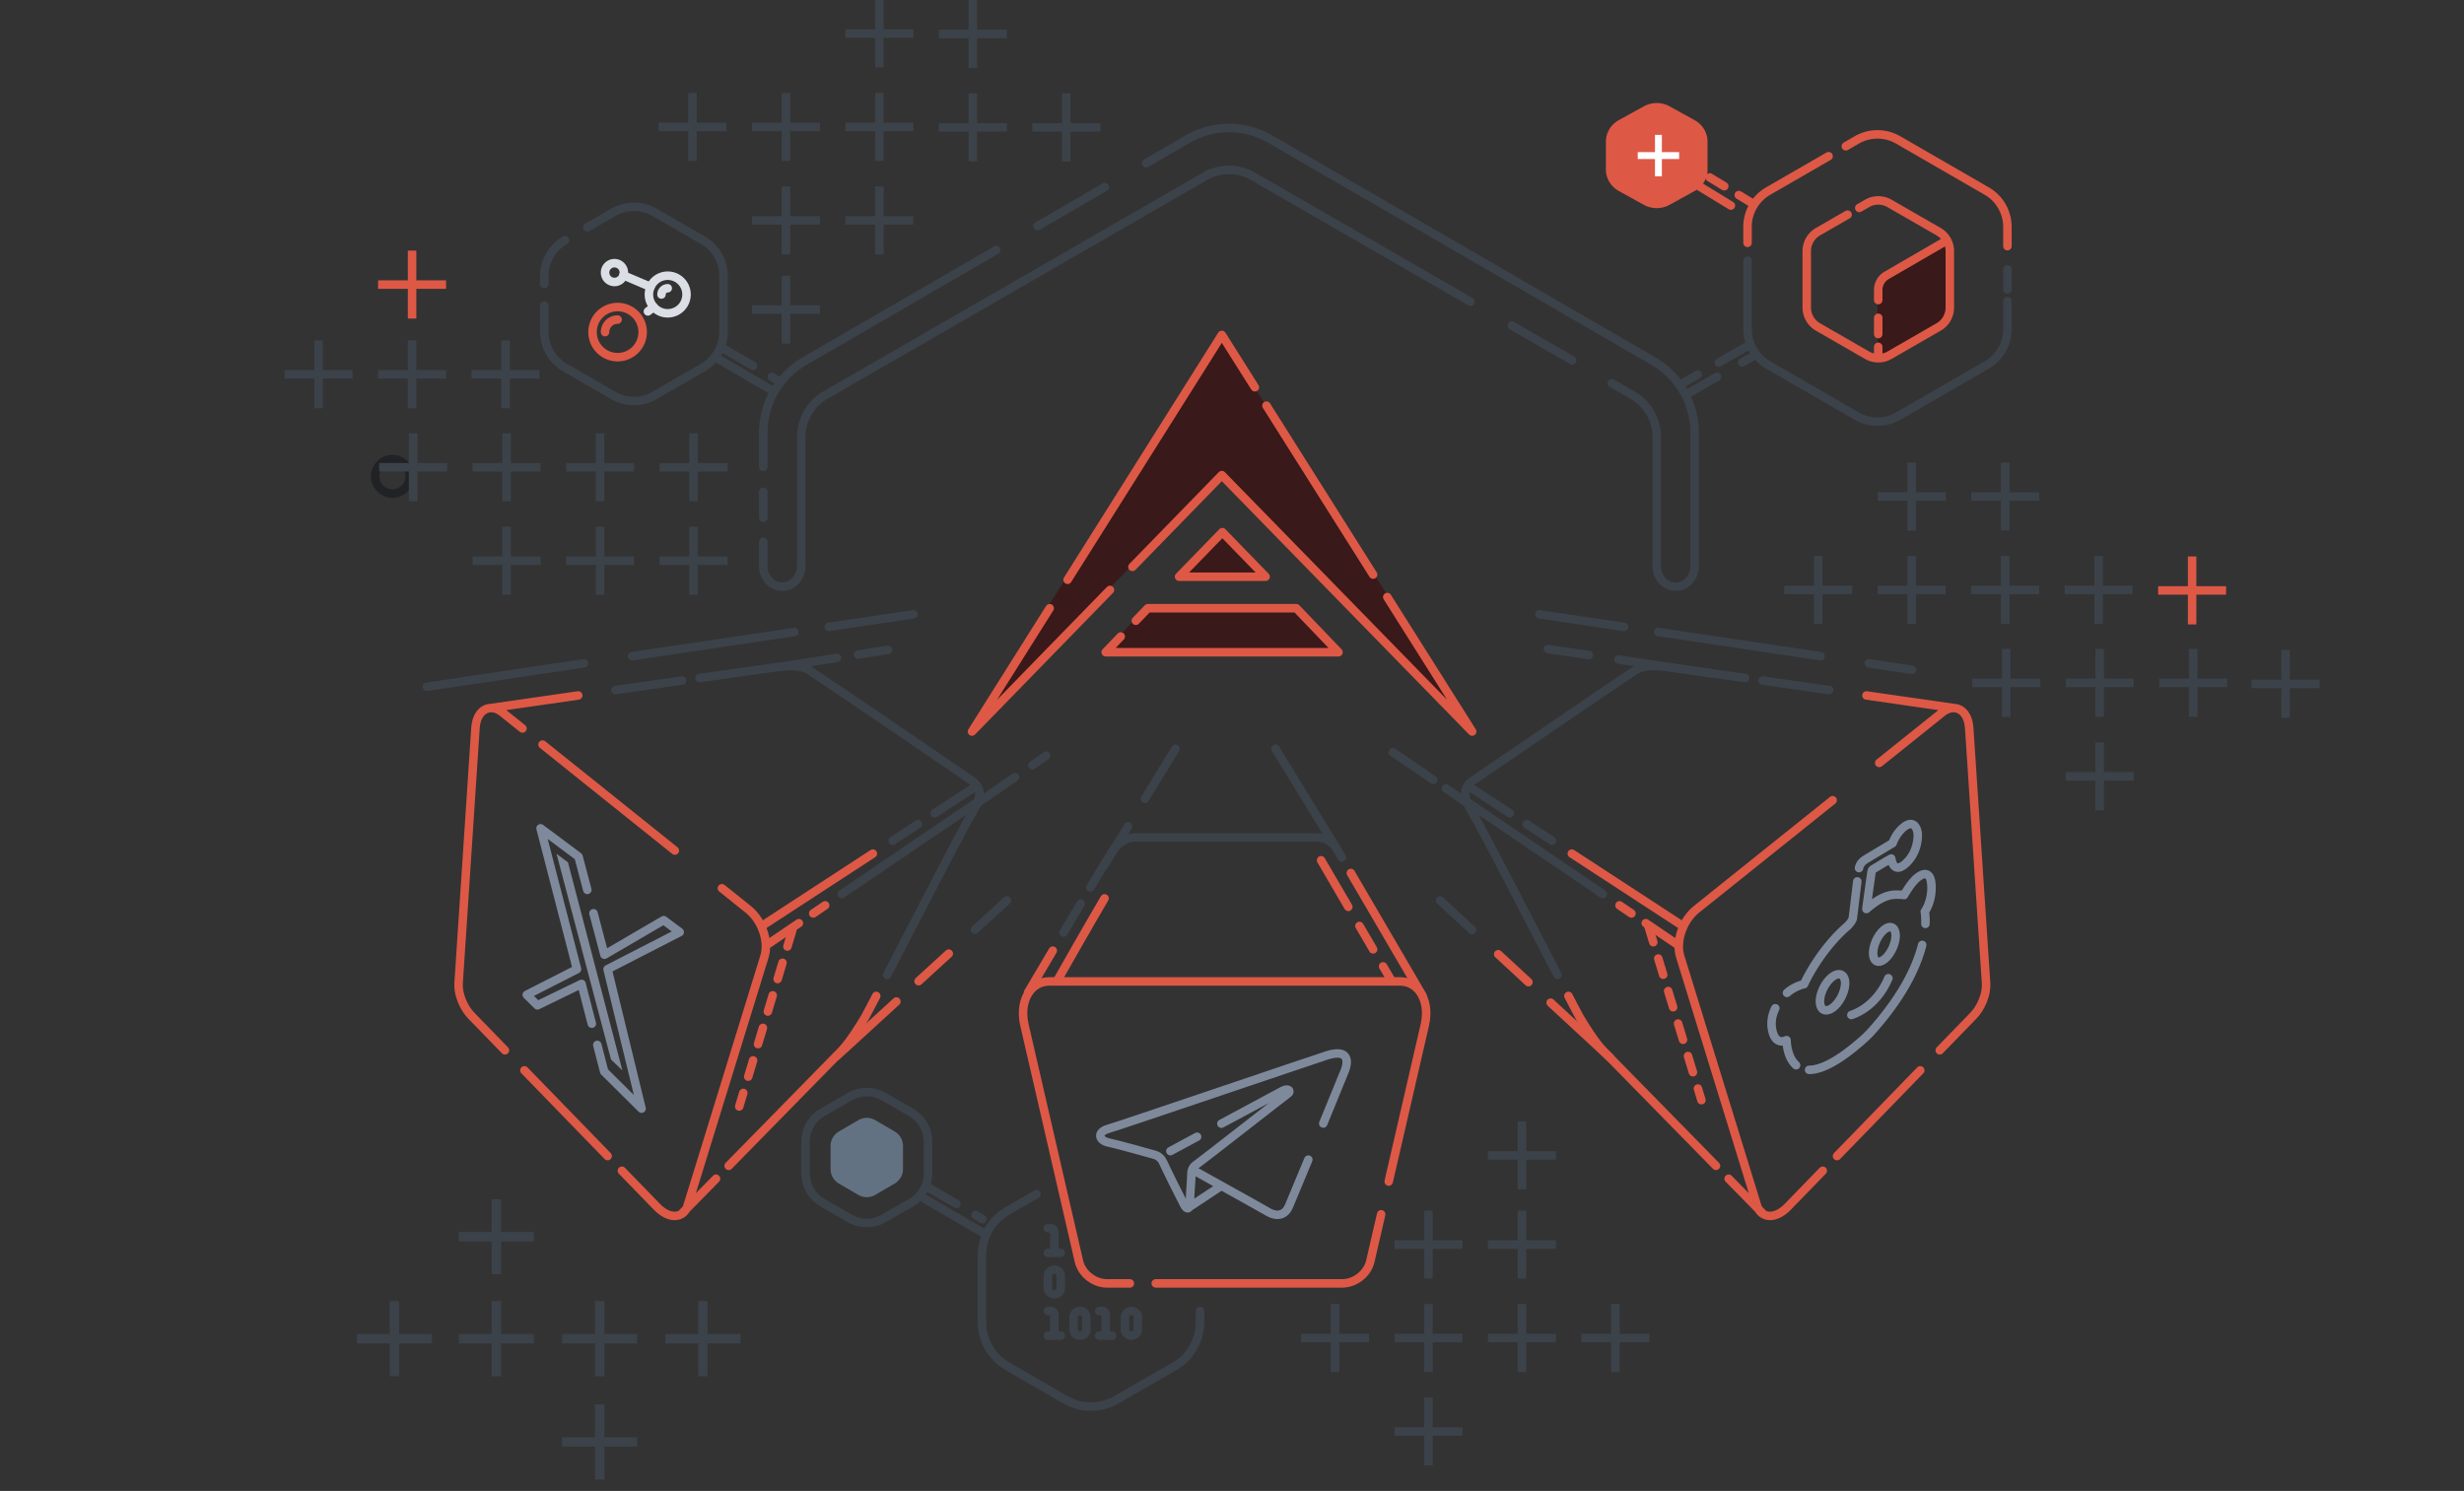 <svg width="580" height="351" fill="none" xmlns="http://www.w3.org/2000/svg"><rect width="100%" height="100%" fill="#333333" stroke="none"/><g clip-path="url(#a)"><circle cx="92.38" cy="112.14" r="4.06" stroke="#212225" stroke-width="2" stroke-linecap="round"/><path d="M179.668 109.937v-8.033c0-6.962 3.7-13.396 9.705-16.877l45.104-26.143m164.427 74.368v-31.348c0-6.962-3.7-13.396-9.706-16.877l-90.207-52.286a19.345 19.345 0 0 0-19.411 0l-9.782 5.67m-90.13 94.435v-5.278m0-5.684v-6.09m64.553-62.558 15.833-9.177M100.5 161.671l36.945-5.502m77.545-11.549-19.894 2.963m-8.12 1.209-38.163 5.684M209.004 153l-7 1.098m-18.5 2.902 13.5-2.118m79.695 21.405-7.205 11.774m-3.975 6.496-5.714 9.338m40.443-27.608 14.615 23.884m32.074-10.08-6.559-4.466m-12.523-8.526 9.541 6.496m24.968-38.975 19.894 2.963m8.12 1.209 38.163 5.684m11.368 1.693 10.15 1.511m-85.679-4.888 9.624 1.433m28.539 4.251-21.539-3.208" stroke="#3C4249" stroke-width="2" stroke-linecap="round"/><path d="M389.974 133.252v-30.378c0-4.064-2.169-7.818-5.69-9.848l-4.866-2.806m-190.816 43.032v-30.378c0-4.064 2.169-7.818 5.689-9.848l89.318-51.502a11.368 11.368 0 0 1 11.357 0l51.16 29.5m23.954 13.811-14.21-8.193" stroke="#3C4249" stroke-width="2" stroke-linecap="round"/><path d="M287.438 111.868 228.004 172l59.434-93 59.566 93-59.566-60.132ZM259.807 153.4l10.036-10.32h35.322l10.036 10.32h-55.394Zm17.466-17.708 10.296-10.447 10.297 10.446-20.593.001Z" fill="#391919"/><path d="m326.548 140.559 19.987 31.668-58.934-60.377-21.047 21.61m56.663 1.822-25.11-39.788m-2.727-4.32-7.779-12.325-36.305 57.65m9.98 2.38-32.479 33.348 18.286-29.038m20.283 2.949 2.826-2.949h34.947l9.93 10.362h-54.806l3.551-3.706m13.729-14.074 10.187-10.489 10.187 10.488-20.374.001Z" stroke="#DE5846" stroke-width="2" stroke-linecap="round" stroke-linejoin="round"/><path d="M198.181 247.267c1.848-1.935 4.223-5.77 5.355-7.646.222-.367 1.227-2.281 2.72-5.153m23.893-45.695-31.992 21.705m31.822-25.513c-.294-.426-.698-.805-1.197-1.156-2.169-1.523-35.999-24.587-38.252-25.995-2.253-1.408-5.299-1.027-7.65-.764-.776.087-8.377 1.166-18.212 2.574m65.311 25.341c.983 1.425.746 3.37-1.197 6.49-1.783 2.862-13.079 24.778-19.958 38.063m21.155-44.553-9.949 6.49m-25.802 21.689-2.806 1.904m18.708-17.136 5.945-3.877m-55.528-33.821-15.68 2.251" stroke="#3C4249" stroke-width="2" stroke-linecap="round"/><path d="M115.549 166.688s9.074-1.309 20.563-2.963m24.585 121.769 7.851-7.997m11.733-54.889 7.776-5.276m-8.864.762c-.742-1.606-1.808-3.006-3.072-4.019l-6.194-4.962m9.266 8.981c.167.362.318.734.451 1.115.734 2.106.84 4.234.297 5.994l-18.119 58.726c-.449 1.457-1.584 2.326-3.034 2.326-1.336 0-2.813-.762-4.157-2.147l-8.238-8.484m32.8-57.53 26.27-17.136m-11.232 12.186-2.806 1.903m-48.39 57.119-19.595-20.182m-4.581-4.718-7.951-8.189c-1.847-1.902-3.12-5.147-2.961-7.547l3.976-60.162c.086-1.293.415-2.361.978-3.173.674-.972 1.647-1.507 2.74-1.507.884 0 1.764.345 2.614 1.026l4.725 3.785m48.545 102.965c10.65-10.849 25.483-25.967 26.659-27.198 1.848-1.935 4.223-5.769 5.355-7.645.221-.367 1.227-2.282 2.72-5.153m-47.407-34.228-31.148-24.955" stroke="#DE5846" stroke-width="2" stroke-linecap="round"/><path d="m186.504 219-12.5 41.5" stroke="#DE5846" stroke-width="2" stroke-linecap="round" stroke-dasharray="4 4"/><path d="m140.598 246 1.62 6.269 8.801 8.731-.001-.001-8-32.828L160 219.445l-3.779-2.82-13.942 8.143-2.58-9.768m-.392 26-2.421-9.37-10.383 5.051-2.503-2.484 11.819-6.027-8.58-33.17 8.939 6.67 2.068 7.83" stroke="#7E8A9C" stroke-width="2" stroke-linecap="round" stroke-linejoin="round"/><path d="m131 201 12.821 48.428L146.5 252l-12.799-48.976L131 201Z" fill="#808A9A"/><path d="M377.267 247.267c-1.848-1.935-4.223-5.77-5.355-7.646-.222-.367-1.228-2.281-2.721-5.153m-23.893-45.695 31.993 21.705m-31.823-25.513c.294-.426.697-.805 1.197-1.156 2.169-1.523 35.999-24.586 38.253-25.995 2.253-1.408 5.299-1.027 7.65-.764.776.087 8.377 1.166 18.212 2.574m-65.312 25.341c-.983 1.425-.747 3.37 1.197 6.49 1.783 2.862 13.08 24.778 19.959 38.063m-21.156-44.553 9.949 6.49m25.803 21.689 2.806 1.904m-18.709-17.136-5.945-3.877m55.529-33.821c5.023.72 10.424 1.496 15.681 2.252" stroke="#3C4249" stroke-width="2" stroke-linecap="round"/><path d="M459.904 166.688s-9.074-1.309-20.564-2.963m-24.585 121.769-7.852-7.997m-11.733-54.889-7.776-5.276m8.864.762c.742-1.606 1.808-3.006 3.072-4.019l32.056-25.682m-35.128 29.701c-.167.362-.318.734-.451 1.115-.734 2.106-.84 4.234-.297 5.994l18.119 58.726c.45 1.457 1.584 2.326 3.035 2.326 1.336 0 2.812-.762 4.157-2.147l8.238-8.484m-32.801-57.53-26.271-17.136m11.233 12.186 2.806 1.903m48.391 57.119 19.596-20.182m4.581-4.718 7.951-8.189c1.847-1.902 3.12-5.147 2.961-7.547l-3.976-60.162c-.086-1.293-.415-2.361-.978-3.173-.674-.972-1.647-1.507-2.74-1.507-.884 0-1.764.345-2.614 1.026l-14.85 11.897m-38.422 94.853c-10.65-10.849-25.484-25.967-26.659-27.198-1.849-1.935-4.223-5.769-5.356-7.645-.221-.367-1.227-2.282-2.72-5.153" stroke="#DE5846" stroke-width="2" stroke-linecap="round"/><path d="M425.846 251.868c2.173 0 4.919-1.173 8.2-3.498 1.55-1.098 3.219-2.453 5.003-4.062a30.773 30.773 0 0 0 1.249-1.253c3.518-3.891 6.379-7.806 8.503-11.636 1.698-3.065 2.932-6.083 3.666-8.97m-14.871-18.081c.14-.828.655-1.505 1.574-2.07.542-.333 6.274-3.768 6.334-3.798.024-.113.792-2.285 2.566-3.735.621-.508 1.183-.765 1.67-.765 1.148 0 1.634 1.431 1.68 2.394.021.439.115 4.366-2.994 7.036-.639.547-1.206.825-1.685.825-1.318.001-1.562-2.121-1.564-2.143l-.675.378c-1.443.807-3.281 1.98-3.507 2.093-.279.14-.421.405-.491.917-.061.449-1.083 7.611-1.173 8.508 4.368-3.804 6.533-3.372 8.031-3.372.549 0 .84.078.843.079l.003-.007c.155-.274 1.557-2.718 2.905-3.91.739-.654 1.454-1.014 2.014-1.014.943 0 1.456.949 1.526 2.821.136 3.658-1.57 6.007-1.587 6.031.016.069.229 1.073.157 2.864m-32.586 16.254c1.837-1.625 3.99-2.053 4.012-2.057.094-.211.963-2.102 2.557-4.613 1.546-2.435 4.111-5.966 7.549-8.961.566-.493 1.267-1.404 1.367-1.92.043-.224.302-2.372.603-4.859l.005-.045c.154-1.277.317-2.627.461-3.799m-19.306 29.865c-.85 1.762-1.086 3.532-.704 5.259.256 1.157.852 2.536 2.236 2.536.534 0 .984-.216 1.109-.283l.005-.003c.001.085.022 1.796.67 3.496.387 1.015.918 1.825 1.578 2.405m13.015-11.818c3.255-1.103 6.71-3.938 8.71-8.651m-11.653-.94c.782 0 1.309.58 1.443 1.59.235 1.778-.848 4.421-2.413 5.893-.69.648-1.404 1.005-2.01 1.005-.751 0-1.271-.543-1.425-1.491-.299-1.831.809-4.548 2.47-6.057.677-.615 1.346-.939 1.935-.94Zm12.056-11.101c.73 0 1.213.629 1.292 1.683.134 1.77-.905 4.29-2.317 5.617-.58.546-1.153.835-1.656.835-.715 0-1.183-.58-1.284-1.591-.182-1.826.882-4.413 2.372-5.766.56-.509 1.111-.778 1.593-.778Z" stroke="#7E8A9C" stroke-width="2" stroke-linecap="round" stroke-linejoin="round"/><path d="m388.004 218 12.5 41" stroke="#DE5846" stroke-width="2" stroke-linecap="round" stroke-dasharray="4 4"/><path d="M334.883 234.467s-11.308-19.332-16.911-28.94m-76.001 28.163s2.557-4.334 5.846-9.885m77.292 62.069-2.548 11.049c-.33 1.428-1.197 2.751-2.443 3.724-1.233.963-2.721 1.494-4.188 1.494h-43.877m54.833-23.976 8.502-36.869c.35-1.515.416-3.044.193-4.422-.228-1.407-.757-2.665-1.531-3.637-1.121-1.409-2.721-2.186-4.504-2.186h-82.565c-1.783 0-3.383.777-4.504 2.186-.774.972-1.303 2.23-1.531 3.637-.224 1.378-.157 2.907.192 4.422l12.347 53.539.481 2.088c.33 1.428 1.197 2.751 2.442 3.724 1.234.963 2.722 1.494 4.189 1.494h5.363" stroke="#DE5846" stroke-width="2" stroke-linecap="round" stroke-linejoin="round"/><path d="M281.943 276.066c.451.267 2.777 1.56 5.557 3.104m-12-8.17 6.284-3.381m-2.284 16.845c-.229-.043-.505-.336-.805-.897-.792-1.484-4.435-8.829-4.83-9.767-.396-.938-1.03-1.641-2.139-1.953-1.108-.313-8.632-2.423-10.849-2.892-2.218-.468-2.772-2.422 0-3.203 2.771-.782 46.567-15.706 51.398-17.269 4.83-1.562 5.306.938 4.276 3.595-.432 1.115-2.608 6.429-5.076 12.422M279.5 284.464c.376.069.621-.541.621-1.756 0-1.954.317-4.767.317-6.095 0-1.328.396-1.954 1.346-2.579.95-.625 20.591-16.018 21.383-16.565.792-.547.158-1.406-1.188-.703-.653.341-7.364 3.949-14.479 7.777m-8 19.921 8-5.294m0 0c4.538 2.521 10.288 5.71 11.074 6.194 1.267.782 3.643 1.329 4.831-1.406.456-1.05 2.347-5.6 4.563-10.958" stroke="#7E8A9C" stroke-width="2" stroke-linecap="round" stroke-linejoin="round"/><path d="M248.969 230.69s7.743-13.639 11.032-19.19m50.969-8.973c1.752 3.004 4.06 6.957 6.407 10.973m2.624 4.49 3.221 5.51m2.339 4 1.754 3" stroke="#DE5846" stroke-width="2" stroke-linecap="round" stroke-linejoin="round"/><path d="M254.374 212.763c-1.317 2.21-2.692 4.524-4.026 6.773m65.495-17.663c-.519-.892-.847-1.46-.925-1.601a5.636 5.636 0 0 0-2.224-2.376 5.537 5.537 0 0 0-3.151-.733H267.31c-2.092 0-3.898 1.018-5.375 3.109-.462.653-2.586 4.165-5.288 8.683" stroke="#3C4249" stroke-width="2" stroke-linecap="round" stroke-linejoin="round"/><path d="M398.904 133.252c0 2.69-1.999 4.871-4.465 4.871-2.467 0-4.466-2.181-4.466-4.871m-201.369 0c0 2.69-2 4.871-4.466 4.871-2.467 0-4.466-2.181-4.466-4.871m292.855-62.329v6.563a9.743 9.743 0 0 1-4.872 8.438L446.81 97.96a9.744 9.744 0 0 1-9.744 0l-20.845-12.035a9.743 9.743 0 0 1-4.872-8.438v-16.1m61.178 6.724v-4.688" stroke="#3C4249" stroke-width="2" stroke-linecap="round"/><path d="M472.527 57.95v-4.534a9.746 9.746 0 0 0-4.872-8.438l-20.846-12.035a9.742 9.742 0 0 0-9.743 0l-2.576 1.487m-23.142 22.737v-3.75a9.743 9.743 0 0 1 4.872-8.44l14.21-8.203M407.429 48.4l-7.308-4.466" stroke="#DE5846" stroke-width="2" stroke-linecap="round"/><path d="m412.708 47.994-11.368-6.902" stroke="#DE5846" stroke-width="2" stroke-linecap="round" stroke-dasharray="4 4"/><path d="M400.935 39.925c0 .842-.232 1.669-.674 2.399a4.96 4.96 0 0 1-1.845 1.762l-5.882 3.251a5.295 5.295 0 0 1-2.56.657c-.9 0-1.783-.227-2.56-.657l-5.882-3.251a4.952 4.952 0 0 1-1.845-1.762 4.62 4.62 0 0 1-.675-2.4v-6.596c0-.842.232-1.67.675-2.4a4.952 4.952 0 0 1 1.845-1.762l5.882-3.251a5.292 5.292 0 0 1 2.56-.657c.899 0 1.783.227 2.56.657l5.882 3.252a4.96 4.96 0 0 1 1.845 1.761 4.63 4.63 0 0 1 .674 2.4v6.597Z" fill="#DE5846" stroke="#DE5846" stroke-width="2" stroke-linecap="round"/><path d="M391.19 31.754h-1.624v4.06h-4.06v1.624h4.06v4.06h1.624v-4.06h4.06v-1.624h-4.06v-4.06Z" fill="#fff"/><path d="M441.965 84.403V69.225c0-1.542-.071-3.188 2.31-4.62 2.381-1.43 13.858-7.918 13.858-7.918a5.6 5.6 0 0 1 .66 2.64v12.208c0 3-.857 4.336-2.31 5.28-1.452.942-10.182 6.083-11.878 6.927-1.697.844-2.64.661-2.64.661Z" fill="#391919"/><path d="m437.654 48.947 1.843-1.061a5.279 5.279 0 0 1 5.269 0l11.558 6.655a5.276 5.276 0 0 1 2.645 4.575v13.285a5.272 5.272 0 0 1-2.645 4.575l-11.559 6.656a5.28 5.28 0 0 1-5.269 0l-11.558-6.655a5.276 5.276 0 0 1-2.645-4.575V59.117a5.282 5.282 0 0 1 2.645-4.575l6.963-4.01" stroke="#DE5846" stroke-width="2" stroke-linecap="round"/><path d="M442.117 83.92v-2.27m0-2.99v-3.84m0-4.17v-2.396a3.963 3.963 0 0 1 1.984-3.431l14.029-8.137" stroke="#DE5846" stroke-width="2" stroke-linecap="round"/><path d="m397.28 92.653 6.902-3.944m-8.12 1.508 3.553-2.03m13.499-4.582-3.045 1.74m1.624-4.06-7.105 4.06M132.997 56.549a9.743 9.743 0 0 0-4.872 8.438v1.856m10.134-13.333 6.09-3.516a9.744 9.744 0 0 1 9.744 0l11.352 6.555a9.743 9.743 0 0 1 4.872 8.438v13.108a9.743 9.743 0 0 1-4.872 8.439l-11.352 6.554a9.744 9.744 0 0 1-9.744 0l-11.352-6.554a9.743 9.743 0 0 1-4.872-8.439v-6.148" stroke="#3C4249" stroke-width="2" stroke-linecap="round"/><path clip-rule="evenodd" d="M145.377 84.086a5.9 5.9 0 0 0 5.9-5.9 5.9 5.9 0 1 0-11.8 0 5.9 5.9 0 0 0 5.9 5.9Z" stroke="#DE5846" stroke-width="2" stroke-linecap="round" stroke-linejoin="round"/><path d="M142.426 78.186a2.95 2.95 0 0 1 2.95-2.95" stroke="#DE5846" stroke-width="2" stroke-linecap="round" stroke-linejoin="round"/><path clip-rule="evenodd" d="M157.175 73.76a4.426 4.426 0 1 0 0-8.852 4.426 4.426 0 0 0 0 8.852Z" stroke="#DBDEE5" stroke-width="2" stroke-linecap="round" stroke-linejoin="round"/><path d="M155.703 69.335c0-.815.661-1.475 1.475-1.475" stroke="#DBDEE5" stroke-width="2" stroke-linecap="round" stroke-linejoin="round"/><path clip-rule="evenodd" d="M144.638 66.385a2.213 2.213 0 1 0 0-4.426 2.213 2.213 0 0 0 0 4.426Z" stroke="#DBDEE5" stroke-width="2" stroke-linecap="round" stroke-linejoin="round"/><path d="m152.508 73.317 1.374-1.032m-.747-4.75-6.381-2.71" stroke="#DBDEE5" stroke-width="2" stroke-linecap="round" stroke-linejoin="round"/><path d="m169.113 84.533 12.528 7.308m-11.309-9.744 6.902 4.026m4.466 2.605 1.624.947m99.15 218.965v2.613c0 4.287-2.287 8.249-6 10.392l-13.667 7.891a12.003 12.003 0 0 1-12 0l-13.666-7.891a11.999 11.999 0 0 1-6-10.392v-15.781c0-4.287 2.287-8.249 6-10.392l6.833-3.946" stroke="#3C4249" stroke-width="2" stroke-linecap="round"/><path d="M246.66 289.153h.756c.417 0 .756.325.756.725v5.08m-1.512 0h3.024m-3.024 13.682h.756c.417 0 .756.325.756.726v5.079m-1.512 0h3.024m9.069-5.805h.756c.418 0 .756.325.756.726v5.079m-1.512 0h3.024m-6.047-1.451c0 .802-.677 1.451-1.511 1.451-.835 0-1.512-.649-1.512-1.451v-2.902c0-.802.677-1.452 1.512-1.452.834 0 1.511.65 1.511 1.452v2.902Zm-6.046-9.744c0 .802-.677 1.451-1.512 1.451s-1.512-.649-1.512-1.451v-2.902c0-.802.677-1.451 1.512-1.451s1.512.649 1.512 1.451v2.902Zm18.14 9.744c0 .802-.677 1.451-1.512 1.451s-1.512-.649-1.512-1.451v-2.902c0-.802.677-1.452 1.512-1.452s1.512.65 1.512 1.452v2.902Z" stroke="#3C4249" stroke-width="2" stroke-linecap="round" stroke-linejoin="round"/><path d="m231.639 290.371-14.616-8.526m1.215-2.436 6.902 4.026m4.466 2.605 1.624.947" stroke="#3C4249" stroke-width="2" stroke-linecap="round"/><path d="M200.028 258.171a8 8 0 0 1 8 0l6.416 3.704a8 8 0 0 1 4 6.928v7.408a8 8 0 0 1-4 6.928l-6.416 3.704a8 8 0 0 1-8 0l-6.415-3.704a8 8 0 0 1-4-6.928v-7.408a8 8 0 0 1 4-6.928l6.415-3.704Z" stroke="#3C4249" stroke-width="2"/><path d="M212.556 275.217a3.958 3.958 0 0 1-1.96 3.418l-4.575 2.671a3.945 3.945 0 0 1-3.982 0l-4.575-2.671a3.966 3.966 0 0 1-1.96-3.418v-5.419a3.961 3.961 0 0 1 1.96-3.418l4.575-2.671a3.946 3.946 0 0 1 3.982 0l4.575 2.671a3.951 3.951 0 0 1 1.96 3.418v5.419Z" fill="#637282"/><path d="m227.98 190.497 10.962-7.552m7.308-5.034-3.248 2.238" stroke="#3C4249" stroke-width="2" stroke-linecap="round"/><path d="m197 248.586 14-12.805m12.333-11.281-7.106 6.5" stroke="#DE5846" stroke-width="2" stroke-linecap="round"/><path d="m237 212-7.5 6.86" stroke="#3C4249" stroke-width="2" stroke-linecap="round"/><path d="m379 249-14-12.95m-12.333-11.408 7.106 6.573" stroke="#DE5846" stroke-width="2" stroke-linecap="round"/><path d="m339 212 7.5 6.938" stroke="#3C4249" stroke-width="2" stroke-linecap="round"/><path d="M142.25 118h-2v-7h-7v-2h7v-7h2v7h7v2h-7v7Zm0 22h-2v-7h-7v-2h7v-7h2v7h7v2h-7v7Zm-22-22h-2v-7h-7v-2h7v-7h2v7h7v2h-7v7Zm0 22h-2v-7h-7v-2h7v-7h2v7h7v2h-7v7Zm-22-22h-2v-7h-7v-2h7v-7h2v7h7v2h-7v7Zm237 205h2v-7h7v-2h-7v-7h-2v7h-7v2h7v7Zm0-22h2v-7h7v-2h-7v-7h-2v7h-7v2h7v7Zm0 44h2v-7h7v-2h-7v-7h-2v7h-7v2h7v7Zm22-22h2v-7h7v-2h-7v-7h-2v7h-7v2h7v7Zm0-22h2v-7h7v-2h-7v-7h-2v7h-7v2h7v7Zm0-21h2v-7h7v-2h-7v-7h-2v7h-7v2h7v7Zm22 43h2v-7h7v-2h-7v-7h-2v7h-7v2h7v7Zm-66.001 0h2v-7h7v-2h-7v-7h-2v7h-7v2h7v7ZM98 80.115h-2v7h-7v2h7v7h2v-7h7v-2h-7v-7Zm-22 0h-2v7h-7v2h7v7h2v-7h7v-2h-7v-7Zm44 0h-2v7h-7v2h7v7h2v-7h7v-2h-7v-7ZM164.25 118h-2v-7h-7v-2h7v-7h2v7h7v2h-7v7Zm0 22h-2v-7h-7v-2h7v-7h2v7h7v2h-7v7Zm-48.514 183.993h2.21v-7.736h7.735v-2.21h-7.735v-7.735h-2.21v7.735H108v2.21h7.736v7.736Zm24.311 0h2.21v-7.736h7.736v-2.21h-7.736v-7.735h-2.21v7.735h-7.735v2.21h7.735v7.736Zm0 24.311h2.21v-7.735h7.736v-2.21h-7.736v-7.736h-2.21v7.736h-7.735v2.21h7.735v7.735Zm24.312-24.311h2.21v-7.736h7.735v-2.21h-7.735v-7.735h-2.21v7.735h-7.736v2.21h7.736v7.736Zm-72.623 0h2.21v-7.736h7.735v-2.21h-7.735v-7.735h-2.21v7.735H84v2.21h7.736v7.736Zm24-24h2.21v-7.736h7.735v-2.21h-7.735v-7.735h-2.21v7.735H108v2.21h7.736v7.736ZM228 16h2V9h7V7h-7V0h-2v7h-7v2h7v7Zm0 22h2v-7h7v-2h-7v-7h-2v7h-7v2h7v7Zm22 0h2v-7h7v-2h-7v-7h-2v7h-7v2h7v7Zm287 131h2v-7h7v-2h-7v-7h-2v7h-7v2h7v7Zm-88-38.115h2v7h7v2h-7v7h-2v-7h-7v-2h7v-7Zm0-22h2v7h7v2h-7v7h-2v-7h-7v-2h7v-7Zm22 22h2v7h7v2h-7v7h-2v-7h-7v-2h7v-7Zm0-22h2v7h7v2h-7v7h-2v-7h-7v-2h7v-7Zm-44 22h2v7h7v2h-7v7h-2v-7h-7v-2h7v-7Zm66 0h2v7h7v2h-7v7h-2v-7h-7v-2h7v-7Zm-285-109h-2v7h-7v2h7v7h2v-7h7v-2h-7v-7Zm0 22h-2v7h-7v2h7v7h2v-7h7v-2h-7v-7Zm0-44h-2v7h-7v2h7v7h2v-7h7v-2h-7v-7Zm-22 22h-2v7h-7v2h7v7h2v-7h7v-2h-7v-7Zm0 22h-2v7h-7v2h7v7h2v-7h7v-2h-7v-7Zm0 21h-2v7h-7v2h7v7h2v-7h7v-2h-7v-7Zm-22-43h-2v7h-7v2h7v7h2v-7h7v-2h-7v-7ZM493.25 168.77h2v-7h7v-2h-7v-7h-2v7h-7v2h7v7Zm0 22h2v-7h7v-2h-7v-7h-2v7h-7v2h7v7Zm22-22h2v-7h7v-2h-7v-7h-2v7h-7v2h7v7Zm-44 0h2v-7h7v-2h-7v-7h-2v7h-7v2h7v7Z" fill="#3C4249"/><path d="M98 59h-2v7h-7v2h7v7h2v-7h7v-2h-7v-7Zm419 72h-2v7h-7v2h7v7h2v-7h7v-2h-7v-7Z" fill="#DE5846"/></g><defs><clipPath id="a"><path fill="#fff" d="M0 0h580v351H0z"/></clipPath></defs></svg>